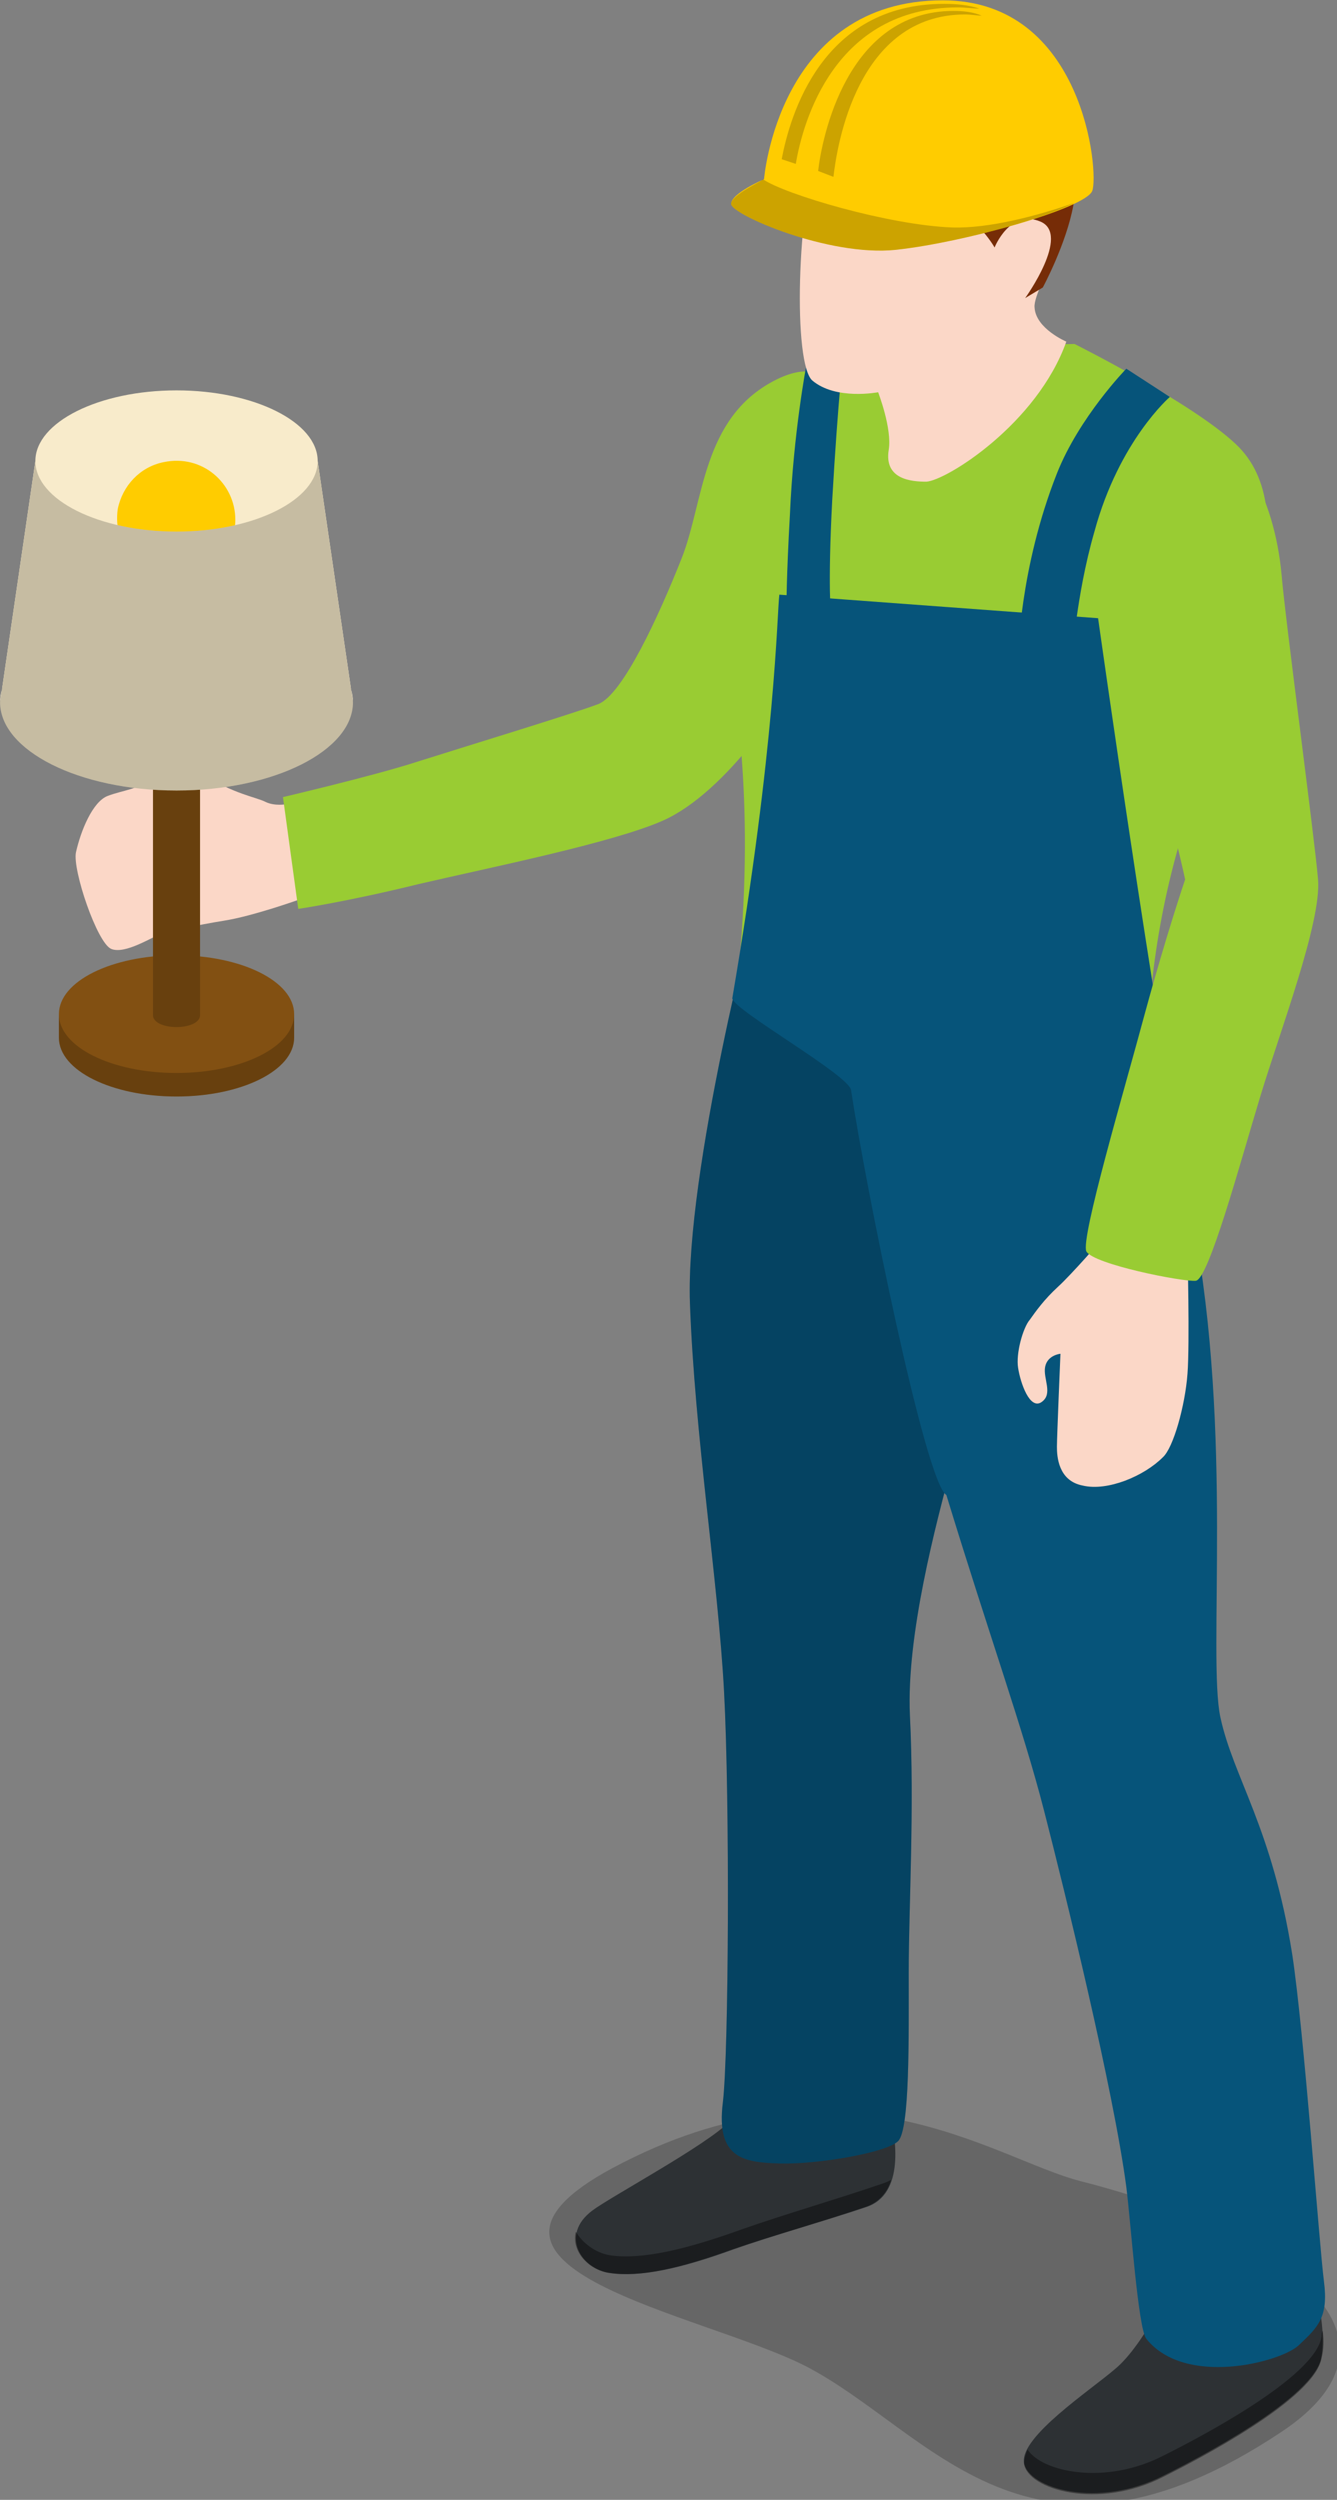 <?xml version="1.0" encoding="UTF-8" standalone="no"?>
<svg
   xmlns:dc="http://purl.org/dc/elements/1.1/"
   xmlns:cc="http://creativecommons.org/ns#"
   xmlns:rdf="http://www.w3.org/1999/02/22-rdf-syntax-ns#"
   xmlns:svg="http://www.w3.org/2000/svg"
   xmlns="http://www.w3.org/2000/svg"
   id="svg8"
   version="1.1"
   viewBox="0 0 30.122 56.289"
   height="56.289mm"
   width="30.122mm">
  <rect x="0" y="0" width="30.122" height="56.289" fill="#808080" stroke="none"/>
  <defs
     id="defs2" />
  <g
     transform="translate(-116.162,-106.269)"
     id="layer1">
    <g
       transform="matrix(0.265,0,0,0.265,106.637,101.162)"
       id="g889">
      <path
         style="fill:#fbd7c7"
         d="m 60.3,87.6 1.1,8.1 c 0,0 -3.9,1.4 -6.4,1.8 -2.5,0.4 -4.6,0.9 -5.3,1.1 -0.7,0.2 -3.1,1.8 -4.3,1.3 -1.2,-0.5 -3.3,-6.7 -3,-8.2 0.4,-1.8 1.4,-4.3 2.7,-4.8 1.3,-0.5 2.9,-0.6 3.2,-1.4 0.3,-0.8 -0.8,-5.4 -0.1,-6.6 0.7,-1.2 2,-0.9 2.1,-0.1 0.1,0.8 0.6,4.7 3,6.3 2.4,1.6 4.4,1.9 5.2,2.3 0.8,0.4 1.8,0.2 1.8,0.2 z"
         id="path815" />
      <path
         style="fill:#99cc33"
         d="m 60,87 1.3,9.5 c 0,0 4.1,-0.6 10.2,-2.1 6,-1.4 16.5,-3.5 20.8,-5.4 5.4,-2.4 10.9,-10.6 12.4,-14.3 1.5,-3.7 7.6,-28.5 -2.9,-23.1 -6.2,3.2 -6,10.3 -7.9,15.1 -1.9,4.8 -5,11.6 -7.1,12.4 C 84.7,79.9 75.5,82.7 71.4,84 67.7,85.2 60,87 60,87 Z"
         id="path817" />
      <path
         style="fill:#99cc33"
         d="m 98,107.9 c 2.5,-17.6 0.6,-27.2 0.3,-31.7 -0.5,-8 -3,-19.4 1.6,-22.3 2.7,-1.7 7.2,-4.3 9.9,-5.1 l 17.5,-0.3 c 0,0 10,5 13.7,8.5 6.1,5.7 0.6,18.4 -3.5,29.9 -6.3,17.8 -3.2,31.6 -3.7,32.5 -0.8,1.6 -30.3,3.4 -37.1,-1.6 -0.8,-0.6 0.7,-6 1.3,-9.9 z"
         id="path819" />
      <path
         style="opacity:0.2"
         d="m 144.9,225.9 c 12.3,-8.2 -0.2,-17 -17.1,-21.3 -7.4,-1.9 -20.2,-11.6 -39.8,-1.1 -15.8,8.5 7.5,12.3 16.4,16.8 10.7,5.5 19,19.9 40.5,5.6 z"
         id="path821" />
      <path
         style="fill:#2d3134"
         d="m 110.5,194.5 -10.4,1.2 c 0,0 -0.2,1.8 -2.1,3.8 -1.9,2 -10.1,6.4 -11.7,7.6 -2.8,2.1 -0.9,5 1.5,5.3 2.6,0.4 6.1,-0.4 10.5,-2 3.4,-1.2 7.4,-2.3 11.3,-3.6 3.3,-1.1 2.5,-5.9 2,-8 -0.6,-2 -1.1,-4.3 -1.1,-4.3 z"
         id="path823" />
      <path
         style="opacity:0.4"
         d="m 87.8,210.9 c 2.7,0.4 6.5,-0.5 11.2,-2.2 3.7,-1.3 7.9,-2.5 12,-3.9 0.3,-0.1 0.5,-0.2 0.7,-0.3 -0.3,1 -1,1.9 -2.2,2.3 -3.8,1.3 -7.8,2.4 -11.3,3.6 -4.4,1.6 -7.9,2.4 -10.5,2 -1.8,-0.3 -3.2,-1.9 -2.8,-3.5 0.6,1 1.7,1.8 2.9,2 z"
         id="path825" />
      <path
         style="fill:#06547a"
         d="m 100.3,95.6 c 0,0 -6.1,23.2 -5.7,34.4 0.4,11.2 2.4,23.6 2.9,33 0.5,9.4 0.4,30.7 -0.1,34.9 -0.6,4.8 1.8,5.1 4.8,5.2 3.1,0.1 9.1,-0.9 10.1,-1.9 1,-1 0.9,-8.7 0.9,-14.3 0,-5.6 0.5,-14 0.1,-21.9 -0.3,-6.8 2.2,-16.2 3.6,-21.4 1.4,-5.2 7.4,-22.6 7.8,-27.4 0.4,-4.8 0.1,-15.2 0.1,-15.2 z"
         id="path827" />
      <path
         style="opacity:0.2"
         d="m 100.3,95.6 c 0,0 -6.1,23.2 -5.7,34.4 0.4,11.2 2.4,23.6 2.9,33 0.5,9.4 0.4,30.7 -0.1,34.9 -0.6,4.8 1.8,5.1 4.8,5.2 3.1,0.1 9.1,-0.9 10.1,-1.9 1,-1 0.9,-8.7 0.9,-14.3 0,-5.6 0.5,-14 0.1,-21.9 -0.3,-6.8 2.2,-16.2 3.6,-21.4 1.4,-5.2 7.4,-22.6 7.8,-27.4 0.4,-4.8 0.1,-15.2 0.1,-15.2 z"
         id="path829" />
      <path
         style="fill:#2d3134"
         d="m 146.6,210.3 c -0.2,0.1 -10.6,2.2 -10.6,2.2 0,0 -2.7,6 -5.3,8.1 -2.1,1.8 -8,5.7 -7.7,7.9 0.3,2.2 6.3,4 11.9,1.1 2.6,-1.3 12.9,-6.6 13.4,-10.1 0.6,-3.9 -1.7,-9.2 -1.7,-9.2 z"
         id="path831" />
      <path
         style="opacity:0.4"
         d="m 134.9,227.9 c 2.6,-1.3 12.9,-6.6 13.4,-10.1 0,-0.2 0,-0.3 0.1,-0.5 0.1,0.8 0.1,1.6 -0.1,2.3 -0.5,3.5 -10.8,8.8 -13.4,10.1 -5.6,2.9 -11.6,1.1 -11.9,-1.1 0,-0.3 0.1,-0.7 0.3,-1.2 1.2,1.9 6.6,3.1 11.6,0.5 z"
         id="path833" />
      <g
         style="fill:#06547a"
         id="g841">
        <path
           d="m 102.2,69.8 c -0.2,1.6 -0.3,12.7 -4,34.3 0.1,1 9.9,6.5 10.1,7.8 1.2,8 6.3,33.3 8.1,34.4 3.7,12.1 6.5,19.8 8.3,26.8 1.8,7 5.9,23.7 7,32 0.4,3.2 1,12 1.7,12.9 3.3,4.1 11.3,2 12.9,0.6 1.7,-1.6 2.6,-2.4 2.2,-5.5 -0.4,-3.1 -1.7,-21.3 -2.7,-27.8 -1.7,-10.7 -5,-15 -6.1,-20.1 -1.1,-5.1 1.1,-24.1 -2.3,-42 -3.4,-17.9 -8.1,-51.4 -8.1,-51.4 z"
           id="path835" />
        <path
           d="m 135.4,53 c 0,0 -4.3,3.7 -6.4,11.4 -1.7,5.9 -1.7,10.6 -2.2,10.7 -0.5,0.1 -4.3,0 -4.3,0 0,0 0.1,-7.5 3.3,-15.6 1.9,-4.8 5.9,-8.9 5.9,-8.9 z"
           id="path837" />
        <path
           d="m 104.5,50.3 c 0,0 -1.1,5.7 -1.4,12.7 -0.3,5.3 -0.3,8 -0.3,8 l 3.8,0.6 c 0,0 -0.3,-2.3 0.1,-9.9 0.5,-8.7 1,-12.9 1,-12.9 z"
           id="path839" />
      </g>
      <path
         style="fill:#fbd7c7"
         d="m 126.6,48.3 c 0,0 -2.6,-1.1 -2.7,-2.9 -0.2,-1.9 5.6,-9.2 0.8,-16 -4.8,-6.8 -16.9,-5.5 -19,1.2 -2.1,6.7 -2.3,19.6 -0.7,21 2,1.7 5.6,1 5.6,1 0,0 1.2,3.1 0.9,4.9 -0.4,2.5 1.9,2.7 3.2,2.7 1.7,-0.1 9.4,-4.9 11.9,-11.9 z"
         id="path843" />
      <path
         style="fill:#762c07"
         d="m 124.6,43.7 -1.5,0.9 c 0,0 3.9,-5.4 1.3,-6.5 -2.6,-1.1 -3.9,2.2 -3.9,2.2 0,0 -1.9,-3.4 -5,-3.7 -3.1,-0.3 -11.4,-2.2 -11.1,-4.8 0.1,-1 3.4,-10 13.2,-8.3 9.9,1.7 10.2,9.9 9.6,13.2 -0.6,3.3 -2.6,7 -2.6,7 z"
         id="path845" />
      <path
         style="fill:#ffcc00"
         d="m 100.9,34.5 c 0,0 -2.8,1.2 -2.8,2.1 0,0.9 8.3,4.5 14,3.9 5.7,-0.6 16.1,-3.5 16.7,-5 0.6,-1.5 -0.7,-16.2 -12.7,-16.2 -14,0 -15.2,15.2 -15.2,15.2 z"
         id="path847" />
      <path
         style="opacity:0.2"
         d="m 98.1,36.6 c 0,0.9 8.3,4.5 14,3.9 4.6,-0.5 12.1,-2.4 15.2,-4 -3.1,1.1 -7.3,2.2 -10.4,2.1 -5.4,-0.2 -14.2,-2.8 -16.1,-4.1 0.1,0.1 -2.7,1.3 -2.7,2.1 z"
         id="path849" />
      <path
         style="opacity:0.2"
         d="m 102.4,32.8 1.2,0.4 c 0.6,-3.6 3.3,-13.3 13.8,-13.3 0.6,0 1.2,0.1 1.8,0.1 -0.9,-0.3 -1.9,-0.4 -3,-0.4 -10.4,0 -13.1,9.5 -13.8,13.2 z"
         id="path851" />
      <path
         style="opacity:0.2"
         d="m 106.8,34.3 c 0.3,-2.6 2,-13.8 11.2,-13.8 0.5,0 1,0.1 1.4,0.1 -0.7,-0.3 -1.5,-0.4 -2.4,-0.4 -9.1,0 -11.2,10.9 -11.5,13.6 z"
         id="path853" />
      <path
         style="fill:#fbd7c7"
         d="m 136.9,125.5 c 0,0 0.2,7.9 0,10.5 -0.2,2.7 -1.2,6.3 -2.1,7.1 -1.6,1.6 -4.7,2.9 -6.8,2.4 -2.1,-0.4 -2.2,-2.5 -2.2,-3.3 0,-0.8 0.3,-7.9 0.3,-7.9 0,0 -1.1,0.1 -1.3,1.1 -0.2,1 0.7,2.3 -0.3,3 -1,0.7 -1.8,-1.6 -2,-2.9 -0.2,-1.2 0.4,-3.4 1,-4.1 0.5,-0.7 1.2,-1.7 2.4,-2.8 1.2,-1.1 3.8,-4.1 3.8,-4.1 z"
         id="path855" />
      <path
         style="fill:#99cc33"
         d="m 135.8,56.2 c -4.7,1.1 -7.7,7 -6.1,13.9 1.6,6.9 3.7,13.1 4.8,15.9 1.1,2.8 2.2,8 2.2,8 0,0 -1.6,4.7 -3.4,11.3 -1.8,6.7 -5.5,19.2 -5,20.3 0.6,1.1 8.2,2.6 9.3,2.5 1.1,-0.1 3.8,-10.1 5.5,-15.7 1.7,-5.6 5.2,-14.8 4.9,-18.4 -0.3,-3.6 -2.8,-22.2 -3.1,-25.9 -0.6,-6.5 -3.7,-13.2 -9.1,-11.9 z"
         id="path857" />
    </g>
    <g
       transform="matrix(0.265,0,0,0.265,114.839,111.084)"
       id="g923">
      <path
         style="fill:#825012"
         d="m 20,63 c -5.5,0 -10,2.2 -10,5 v 2 c 0,2.8 4.5,5 10,5 5.5,0 10,-2.2 10,-5 v -2 c 0,-2.8 -4.5,-5 -10,-5 z"
         id="path891" />
      <path
         style="opacity:0.2"
         d="M 20,73 C 14.5,73 10,70.8 10,68 v 2 c 0,2.8 4.5,5 10,5 5.5,0 10,-2.2 10,-5 v -2 c 0,2.8 -4.5,5 -10,5 z"
         id="path893" />
      <path
         style="fill:#825012"
         d="m 20,47 c -1.1,0 -2,0.4 -2,1 v 20.1 c 0,0.6 0.9,1 2,1 1.1,0 2,-0.4 2,-1 V 48 c 0,-0.6 -0.9,-1 -2,-1 z"
         id="path895" />
      <path
         style="opacity:0.2"
         d="m 20,49 c -1.1,0 -2,-0.4 -2,-1 v 20.1 c 0,0.6 0.9,1 2,1 1.1,0 2,-0.4 2,-1 V 48 c 0,0.6 -0.9,1 -2,1 z"
         id="path897" />
      <path
         style="fill:#f8ebcb"
         d="m 20,34 c 8.3,0 15,3.4 15,7.5 L 32,21 C 32,17.7 26.6,15 20,15 13.4,15 8,17.7 8,21 L 5,41.5 C 5,37.4 11.7,34 20,34 Z"
         id="path899" />
      <path
         style="fill:#ffcc00"
         d="m 25,26 c 0,-3.1 -2.8,-5.6 -6.1,-4.9 -2,0.4 -3.5,2 -3.9,4 -0.2,1.5 0.2,2.9 1,3.9 0.8,1.1 1.3,2.4 1.5,3.8 l 0.5,3.2 2,1 2,-1 0.4,-3 c 0.2,-1.4 0.7,-2.8 1.6,-4 0.6,-0.8 1,-1.9 1,-3 z"
         id="path901" />
      <path
         style="fill:#f8ebcb"
         d="M 20,27 C 13.4,27 8,24.3 8,21 L 5,41.5 c 0,4.1 6.7,7.5 15,7.5 8.3,0 15,-3.4 15,-7.5 L 32,21 c 0,3.3 -5.4,6 -12,6 z"
         id="path903" />
      <path
         style="opacity:0.2"
         d="M 20,27 C 13.4,27 8,24.3 8,21 L 5,41.5 c 0,4.1 6.7,7.5 15,7.5 8.3,0 15,-3.4 15,-7.5 L 32,21 c 0,3.3 -5.4,6 -12,6 z"
         id="path905" />
    </g>
  </g>
</svg>
